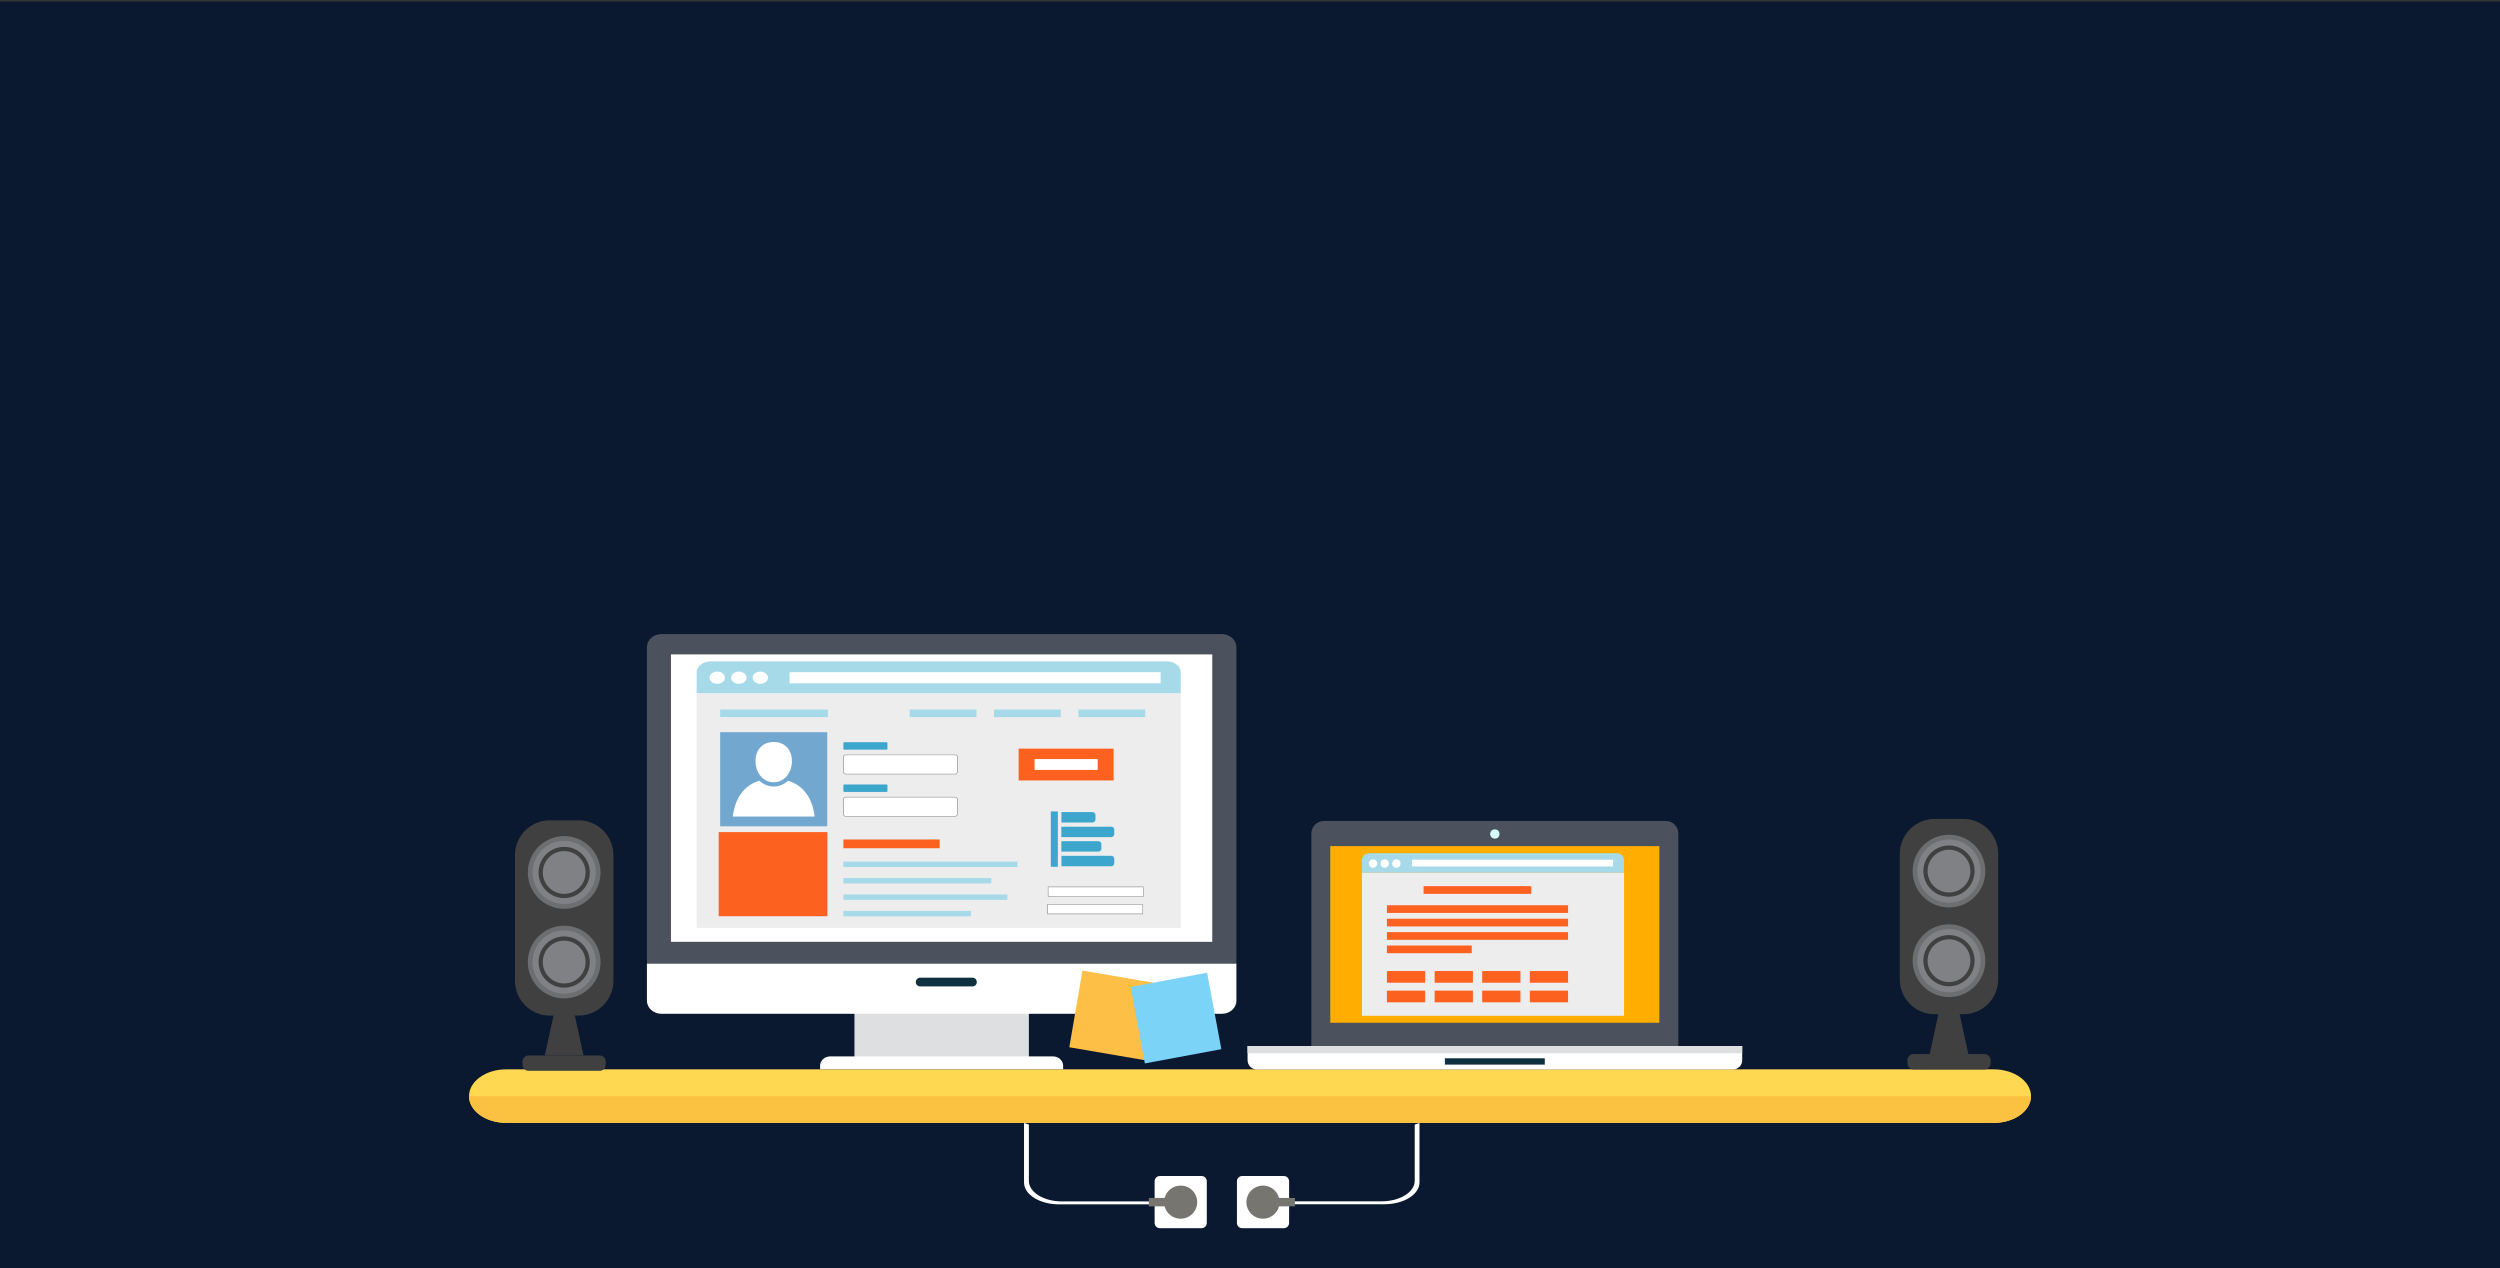 <?xml version="1.0" encoding="utf-8"?>
<!-- Generator: Adobe Illustrator 24.0.2, SVG Export Plug-In . SVG Version: 6.00 Build 0)  -->
<svg version="1.1" xmlns="http://www.w3.org/2000/svg" xmlns:xlink="http://www.w3.org/1999/xlink" x="0px" y="0px"
	 viewBox="0 0 2372 1203.2" style="enable-background:new 0 0 2372 1203.2;" xml:space="preserve">
<rect x="0" y="0" width="2372" height="1203.2" fill="#333333" stroke="none"/>
<style type="text/css">
	.st0{fill:#0A192F;}
	.st1{fill:#FED851;}
	.st2{fill:#FBC241;}
	.st3{fill:#DEDFE0;}
	.st4{fill:#FFFFFF;}
	.st5{fill:#0E303F;}
	.st6{fill:#4B515D;}
	.st7{fill:#EDEDEE;}
	.st8{fill:#3DA6CC;}
	.st9{fill:#888A8C;}
	.st10{fill:#FD6120;}
	.st11{fill:#A6DAE9;}
	.st12{fill:#72A8D0;}
	.st13{fill-rule:evenodd;clip-rule:evenodd;fill:#FFFFFF;}
	.st14{fill-rule:evenodd;clip-rule:evenodd;fill:#3DA6CC;}
	.st15{fill:#FEBF46;}
	.st16{fill:#7BD3F7;}
	.st17{fill:#FFAE00;}
	.st18{fill:#D6FFFA;}
	.st19{fill:#404041;}
	.st20{fill:#6D6E70;}
	.st21{fill:#808184;}
	.st22{fill:none;stroke:#404041;stroke-width:4;stroke-miterlimit:10;}
	.st23{fill:#77756F;}
</style>
<g id="Layer_1">
	<g>
		<rect y="1.5" class="st0" width="2372" height="1203.2"/>
		<path class="st1" d="M1927,1040c0,14-15.8,25.4-35.3,25.4H480.4c-19.5,0-35.4-11.4-35.4-25.4s15.8-25.4,35.3-25.4h1411.3
			C1911.2,1014.6,1927,1026,1927,1040L1927,1040z"/>
		<path class="st2" d="M480.4,1065.4h1411.3c19.5,0,35.3-11.4,35.3-25.4H445C445,1054,460.9,1065.4,480.4,1065.4z"/>
		<path class="st3" d="M958.5,939.1c-43.4,0-147.8-1.1-147.8-1.1v65.5h165.5v-64.3H958.5z"/>
		<path class="st4" d="M999,1002.3H787.8c-5.4,0-9.7,4-9.7,8.9v3.3h230.6v-3.3C1008.7,1006.3,1004.4,1002.3,999,1002.3z"/>
		<path class="st4" d="M613.8,914.1v35.4c0,6.8,6.2,12.4,13.9,12.4h531.5c7.7,0,13.9-5.5,13.9-12.4v-35.4H613.8z"/>
		<path class="st5" d="M922.7,935.9H873c-2.3,0-4.1-1.9-4.1-4.1s1.9-4.2,4.1-4.2h49.7c2.3,0,4.1,1.9,4.1,4.2S925,935.9,922.7,935.9
			L922.7,935.9z"/>
		<path class="st6" d="M1173.1,914.1V614c0-6.8-6.2-12.4-13.9-12.4H627.7c-7.7,0-13.9,5.5-13.9,12.4v300.1H1173.1z"/>
		<rect x="636.6" y="620.9" class="st4" width="513.6" height="272.7"/>
		<rect x="661" y="657.8" class="st7" width="459.3" height="222.6"/>
		<rect x="997" y="769.9" class="st8" width="6.7" height="52.5"/>
		<path class="st8" d="M1054.2,821.9h-47.1V812h47.1c1.6-0.1,2.9,1.1,3,2.6v4.6C1057.1,820.8,1055.8,822,1054.2,821.9z"/>
		<path class="st8" d="M1042,798.1h-35v9.9h35c1.6,0.1,2.9-1.1,3-2.6v-4.6C1044.9,799.2,1043.5,798,1042,798.1z"/>
		<path class="st8" d="M1057.2,791.6v-4.6c-0.1-1.6-1.4-2.7-3-2.6H1007v9.9h47.2C1055.8,794.3,1057.1,793.1,1057.2,791.6z"/>
		<path class="st8" d="M1036.4,780.4h-29.3v-9.9h29.3c1.6-0.1,2.9,1.1,3,2.6v4.6C1039.3,779.3,1037.9,780.5,1036.4,780.4z"/>
		<rect x="994" y="858" class="st4" width="90.3" height="9.1"/>
		<path class="st9" d="M1084.5,867.4h-90.8v-9.6h90.8V867.4z M994.3,866.8h89.7v-8.5h-89.7L994.3,866.8z"/>
		<rect x="994.5" y="841.5" class="st4" width="90.3" height="9.1"/>
		<path class="st9" d="M1085,850.8h-90.8v-9.6h90.8V850.8z M994.8,850.3h89.7v-8.5h-89.8L994.8,850.3z"/>
		<rect x="966.5" y="710.3" class="st10" width="90.1" height="30.2"/>
		<rect x="981.6" y="720.2" class="st4" width="59.9" height="10.3"/>
		<rect x="683.3" y="673.2" class="st11" width="102.2" height="7.2"/>
		<rect x="1023.2" y="673.2" class="st11" width="63.4" height="7.2"/>
		<rect x="943.1" y="673.2" class="st11" width="63.4" height="7.2"/>
		<rect x="863.1" y="673.2" class="st11" width="63.4" height="7.2"/>
		<path class="st11" d="M1107.2,627.5H674.1c-7.2,0-13.1,4.7-13.1,10.4v19.8h459.3V638C1120.3,632.2,1114.5,627.5,1107.2,627.5z"/>
		<path class="st4" d="M687.8,643c0,3.2-3.3,5.8-7.3,5.8c-4,0-7.3-2.6-7.3-5.8s3.3-5.8,7.3-5.8C684.6,637.2,687.8,639.8,687.8,643z"
			/>
		<path class="st4" d="M708.3,643c0,3.2-3.3,5.8-7.3,5.8s-7.3-2.6-7.3-5.8s3.3-5.8,7.3-5.8C705,637.2,708.3,639.8,708.3,643z"/>
		<path class="st4" d="M728.7,643c0,3.2-3.3,5.8-7.3,5.8s-7.3-2.6-7.3-5.8s3.3-5.8,7.3-5.8S728.7,639.8,728.7,643z"/>
		<rect x="749.1" y="637.8" class="st4" width="352.1" height="10.5"/>
		<rect x="683.3" y="694.7" class="st12" width="101.6" height="89.3"/>
		<path class="st13" d="M734.1,704c24.7,0,21.4,38.2,0,38.2S709.4,704,734.1,704z"/>
		<path class="st13" d="M747.7,740.7c15.4,4.7,23.4,17.8,25.2,34h-77.6c1.9-16.2,9.8-29.3,25.2-34
			C728.1,748.1,740.1,748.1,747.7,740.7z"/>
		<path class="st13" d="M802.5,756.4h103.6c1.2-0.1,2.2,0.8,2.3,2v14.1c-0.1,1.2-1.1,2.1-2.3,2H802.5c-1.2,0.1-2.2-0.8-2.3-2v-14.1
			C800.3,757.2,801.3,756.3,802.5,756.4z"/>
		<path class="st9" d="M906.1,774.8H802.5c-1.3,0.1-2.5-1-2.6-2.3v-14.1c0.1-1.3,1.2-2.4,2.6-2.3h103.6c1.3-0.1,2.5,1,2.6,2.3v14.1
			C908.6,773.8,907.4,774.9,906.1,774.8z M802.5,756.6c-1,0-1.9,0.7-2,1.8v14.1c0.1,1,1,1.8,2,1.8h103.6c1,0,1.9-0.7,2-1.8v-14.1
			c-0.1-1-1-1.8-2-1.8H802.5z"/>
		<path class="st14" d="M801.1,744.3h40c0.5,0,0.9,0.3,0.9,0.8l0,0v5.5c0,0.5-0.4,0.8-0.9,0.8h-40c-0.5,0-0.9-0.3-0.9-0.8v-5.5
			C800.2,744.6,800.6,744.3,801.1,744.3L801.1,744.3z"/>
		<path class="st13" d="M802.5,716.3h103.6c1.2-0.1,2.2,0.8,2.3,2v14.1c-0.1,1.2-1.1,2.1-2.3,2H802.5c-1.2,0.1-2.2-0.8-2.3-2v-14.1
			C800.3,717.1,801.3,716.2,802.5,716.3z"/>
		<path class="st9" d="M906.1,734.7H802.5c-1.3,0.1-2.5-1-2.6-2.3v-14.1c0.1-1.3,1.2-2.4,2.6-2.3h103.6c1.3-0.1,2.5,1,2.6,2.3v14.1
			C908.6,733.7,907.4,734.8,906.1,734.7z M802.5,716.5c-1,0-1.9,0.7-2,1.8v14.1c0.1,1,1,1.8,2,1.8h103.6c1,0,1.9-0.7,2-1.8v-14.1
			c-0.1-1-1-1.8-2-1.8H802.5z"/>
		<path class="st14" d="M801.1,704.2h40c0.5,0,0.9,0.3,0.9,0.8l0,0v5.5c0,0.5-0.4,0.8-0.9,0.8h0h-40c-0.5,0-0.9-0.3-0.9-0.8v0V705
			C800.2,704.5,800.6,704.2,801.1,704.2L801.1,704.2z"/>
		<rect x="681.9" y="789.5" class="st10" width="103.1" height="79.8"/>
		<rect x="800.2" y="796.5" class="st10" width="91.4" height="8.3"/>
		<rect x="800.2" y="817.5" class="st11" width="165.2" height="5.1"/>
		<rect x="800.2" y="833.1" class="st11" width="140.4" height="5.1"/>
		<rect x="800.2" y="848.7" class="st11" width="155.6" height="5.1"/>
		<rect x="800.2" y="864.3" class="st11" width="121.1" height="5.1"/>
		
			<rect x="1019.6" y="926.6" transform="matrix(0.169 -0.986 0.986 0.169 -71.376 1842.37)" class="st15" width="73.8" height="73.8"/>
		
			<rect x="1079.2" y="928.8" transform="matrix(0.983 -0.183 0.183 0.983 -158.077 220.906)" class="st16" width="73.8" height="73.8"/>
		<path class="st6" d="M1256.2,778.9h324.2c6.7,0,12,5.4,12,12v204.8c0,6.7-5.4,12.1-12,12.1h-324.2c-6.7,0-12-5.4-12-12.1V791
			C1244.2,784.3,1249.6,778.9,1256.2,778.9z"/>
		<rect x="1262.2" y="802.8" class="st17" width="312.2" height="167.6"/>
		<rect x="1292.2" y="827.9" class="st7" width="248.7" height="135.9"/>
		<path class="st11" d="M1533.8,809.5h-234.5c-3.9,0-7.1,2.9-7.1,6.4v12.1h248.7v-12.1C1540.8,812.3,1537.7,809.5,1533.8,809.5z"/>
		<path class="st4" d="M1306.7,818.9c0.2,2.2-1.3,4.2-3.5,4.4c-2.2,0.2-4.2-1.3-4.4-3.5c-0.2-2.2,1.3-4.2,3.5-4.4c0.2,0,0.3,0,0.5,0
			C1304.8,815.2,1306.5,816.8,1306.7,818.9z"/>
		<path class="st4" d="M1317.7,818.9c0.2,2.2-1.3,4.2-3.5,4.4c-2.2,0.2-4.2-1.3-4.4-3.5c-0.2-2.2,1.3-4.2,3.5-4.4c0.1,0,0.3,0,0.4,0
			C1315.8,815.2,1317.6,816.8,1317.7,818.9L1317.7,818.9z"/>
		<path class="st4" d="M1328.8,818.9c0.2,2.2-1.3,4.2-3.5,4.4s-4.2-1.3-4.4-3.5c-0.2-2.2,1.3-4.2,3.5-4.4c0.1,0,0.3,0,0.4,0
			C1326.9,815.2,1328.7,816.8,1328.8,818.9L1328.8,818.9z"/>
		<rect x="1339.8" y="815.7" class="st4" width="190.7" height="6.4"/>
		<rect x="1350.7" y="840.8" class="st10" width="102.2" height="7.3"/>
		<rect x="1315.9" y="858.9" class="st10" width="171.9" height="7.3"/>
		<rect x="1315.9" y="871.7" class="st10" width="171.9" height="7.3"/>
		<rect x="1315.9" y="884.4" class="st10" width="171.9" height="7.3"/>
		<rect x="1315.9" y="897.1" class="st10" width="80.5" height="7.3"/>
		<rect x="1315.9" y="921.3" class="st10" width="36.3" height="11.1"/>
		<rect x="1361.2" y="921.3" class="st10" width="36.3" height="11.1"/>
		<rect x="1406.3" y="921.3" class="st10" width="36.3" height="11.1"/>
		<rect x="1451.5" y="921.3" class="st10" width="36.3" height="11.1"/>
		<rect x="1315.9" y="939.9" class="st10" width="36.3" height="11.1"/>
		<rect x="1406.3" y="939.9" class="st10" width="36.3" height="11.1"/>
		<rect x="1361.2" y="939.9" class="st10" width="36.3" height="11.1"/>
		<rect x="1451.5" y="939.9" class="st10" width="36.3" height="11.1"/>
		<circle class="st18" cx="1418.3" cy="791.3" r="4.4"/>
		<path class="st13" d="M1183.7,992.5H1653v13.5c0,4.8-3.9,8.7-8.7,8.7h-451.9c-4.8,0-8.7-3.9-8.7-8.7V992.5z"/>
		<rect x="1370.9" y="1004.1" class="st5" width="94.8" height="6"/>
		<rect x="1183.7" y="992.5" class="st3" width="469.3" height="6.8"/>
		<path class="st19" d="M521.7,778.3h27.2c18.3,0,33.1,14.8,33.1,33.1v119.1c0,18.3-14.8,33.1-33.1,33.1h-27.2
			c-18.3,0-33.1-14.8-33.1-33.1V811.4C488.6,793.1,503.4,778.3,521.7,778.3z"/>
		<polygon class="st19" points="535.3,1001.4 516.9,1001.4 526.1,959.4 535.3,917.5 544.5,959.4 553.6,1001.4 		"/>
		<path class="st19" d="M501.6,1001.4h67.3c3.2,0,5.8,2.6,5.8,5.8v3c0,3.2-2.6,5.8-5.8,5.8h-67.3c-3.2,0-5.8-2.6-5.8-5.8v-3
			C495.8,1004,498.4,1001.4,501.6,1001.4z"/>
		<circle class="st20" cx="535.3" cy="827.8" r="34.5"/>
		<path class="st21" d="M535.3,797.8c16.5,0,30,13.4,30,30c0,16.5-13.4,30-30,30s-30-13.4-30-30
			C505.3,811.2,518.7,797.8,535.3,797.8z"/>
		<path class="st22" d="M535.3,805.5c12.3,0,22.3,10,22.3,22.3c0,12.3-10,22.3-22.3,22.3s-22.3-10-22.3-22.3
			C513,815.4,523,805.5,535.3,805.5z"/>
		<circle class="st20" cx="535.3" cy="912.8" r="34.5"/>
		<path class="st21" d="M535.3,882.8c16.5,0,30,13.4,30,30c0,16.5-13.4,30-30,30s-30-13.4-30-30
			C505.3,896.2,518.7,882.8,535.3,882.8z"/>
		<path class="st22" d="M535.3,890.5c12.3,0,22.3,10,22.3,22.3c0,12.3-10,22.3-22.3,22.3s-22.3-10-22.3-22.3
			C513,900.4,523,890.5,535.3,890.5z"/>
		<path class="st19" d="M1835.6,777h27.2c18.3,0,33.1,14.8,33.1,33.1v119.1c0,18.3-14.8,33.1-33.1,33.1h-27.2
			c-18.3,0-33.1-14.8-33.1-33.1V810.1C1802.5,791.9,1817.3,777,1835.6,777z"/>
		<polygon class="st19" points="1849.2,1000.1 1830.9,1000.1 1840,958.2 1849.2,916.2 1858.4,958.2 1867.6,1000.1 		"/>
		<path class="st19" d="M1815.6,1000.1h67.3c3.2,0,5.8,2.6,5.8,5.8v3c0,3.2-2.6,5.8-5.8,5.8h-67.3c-3.2,0-5.8-2.6-5.8-5.8v-3
			C1809.8,1002.7,1812.4,1000.1,1815.6,1000.1z"/>
		<circle class="st20" cx="1849.2" cy="826.5" r="34.5"/>
		<circle class="st21" cx="1849.2" cy="826.5" r="30"/>
		<path class="st22" d="M1849.2,804.2c12.3,0,22.3,10,22.3,22.3s-10,22.3-22.3,22.3s-22.3-10-22.3-22.3S1836.9,804.2,1849.2,804.2z"
			/>
		<circle class="st20" cx="1849.2" cy="911.5" r="34.5"/>
		<circle class="st21" cx="1849.2" cy="911.5" r="30"/>
		<path class="st22" d="M1849.2,889.2c12.3,0,22.3,10,22.3,22.3s-10,22.3-22.3,22.3s-22.3-10-22.3-22.3S1836.9,889.2,1849.2,889.2z"
			/>
		<path class="st4" d="M971.6,1065.4v56.6c0,11.4,14.9,20.7,33.3,20.7h91l-2.6-2.8h-85.7c-17.3,0-31.4-8.7-31.4-19.5V1067"/>
		<path class="st4" d="M1100.5,1115.8h39.5c2.8,0,5,2.2,5,5v39.5c0,2.8-2.2,5-5,5h-39.5c-2.8,0-5-2.2-5-5v-39.5
			C1095.5,1118,1097.7,1115.8,1100.5,1115.8z"/>
		<path class="st23" d="M1120.2,1124.9c8.7,0,15.7,7,15.7,15.7s-7,15.7-15.7,15.7s-15.7-7-15.7-15.7S1111.6,1124.9,1120.2,1124.9z"
			/>
		<rect x="1090" y="1136.6" class="st23" width="21" height="8"/>
		<path class="st4" d="M1342.3,1067v53.3c0,10.8-14,19.5-31.4,19.5h-85.7l-2.7,2.8h91c18.4,0,33.3-9.3,33.3-20.7v-56.5"/>
		<path class="st4" d="M1178.6,1115.8h39.5c2.8,0,5,2.2,5,5v39.5c0,2.8-2.2,5-5,5h-39.5c-2.8,0-5-2.2-5-5v-39.5
			C1173.6,1118,1175.8,1115.8,1178.6,1115.8z"/>
		<path class="st23" d="M1198.3,1124.9c8.7,0,15.7,7,15.7,15.7s-7,15.7-15.7,15.7s-15.7-7-15.7-15.7S1189.7,1124.9,1198.3,1124.9z"
			/>
		<rect x="1207.6" y="1136.6" class="st23" width="21" height="8"/>
	</g>
</g>
<g id="Layer_2">
</g>
</svg>
